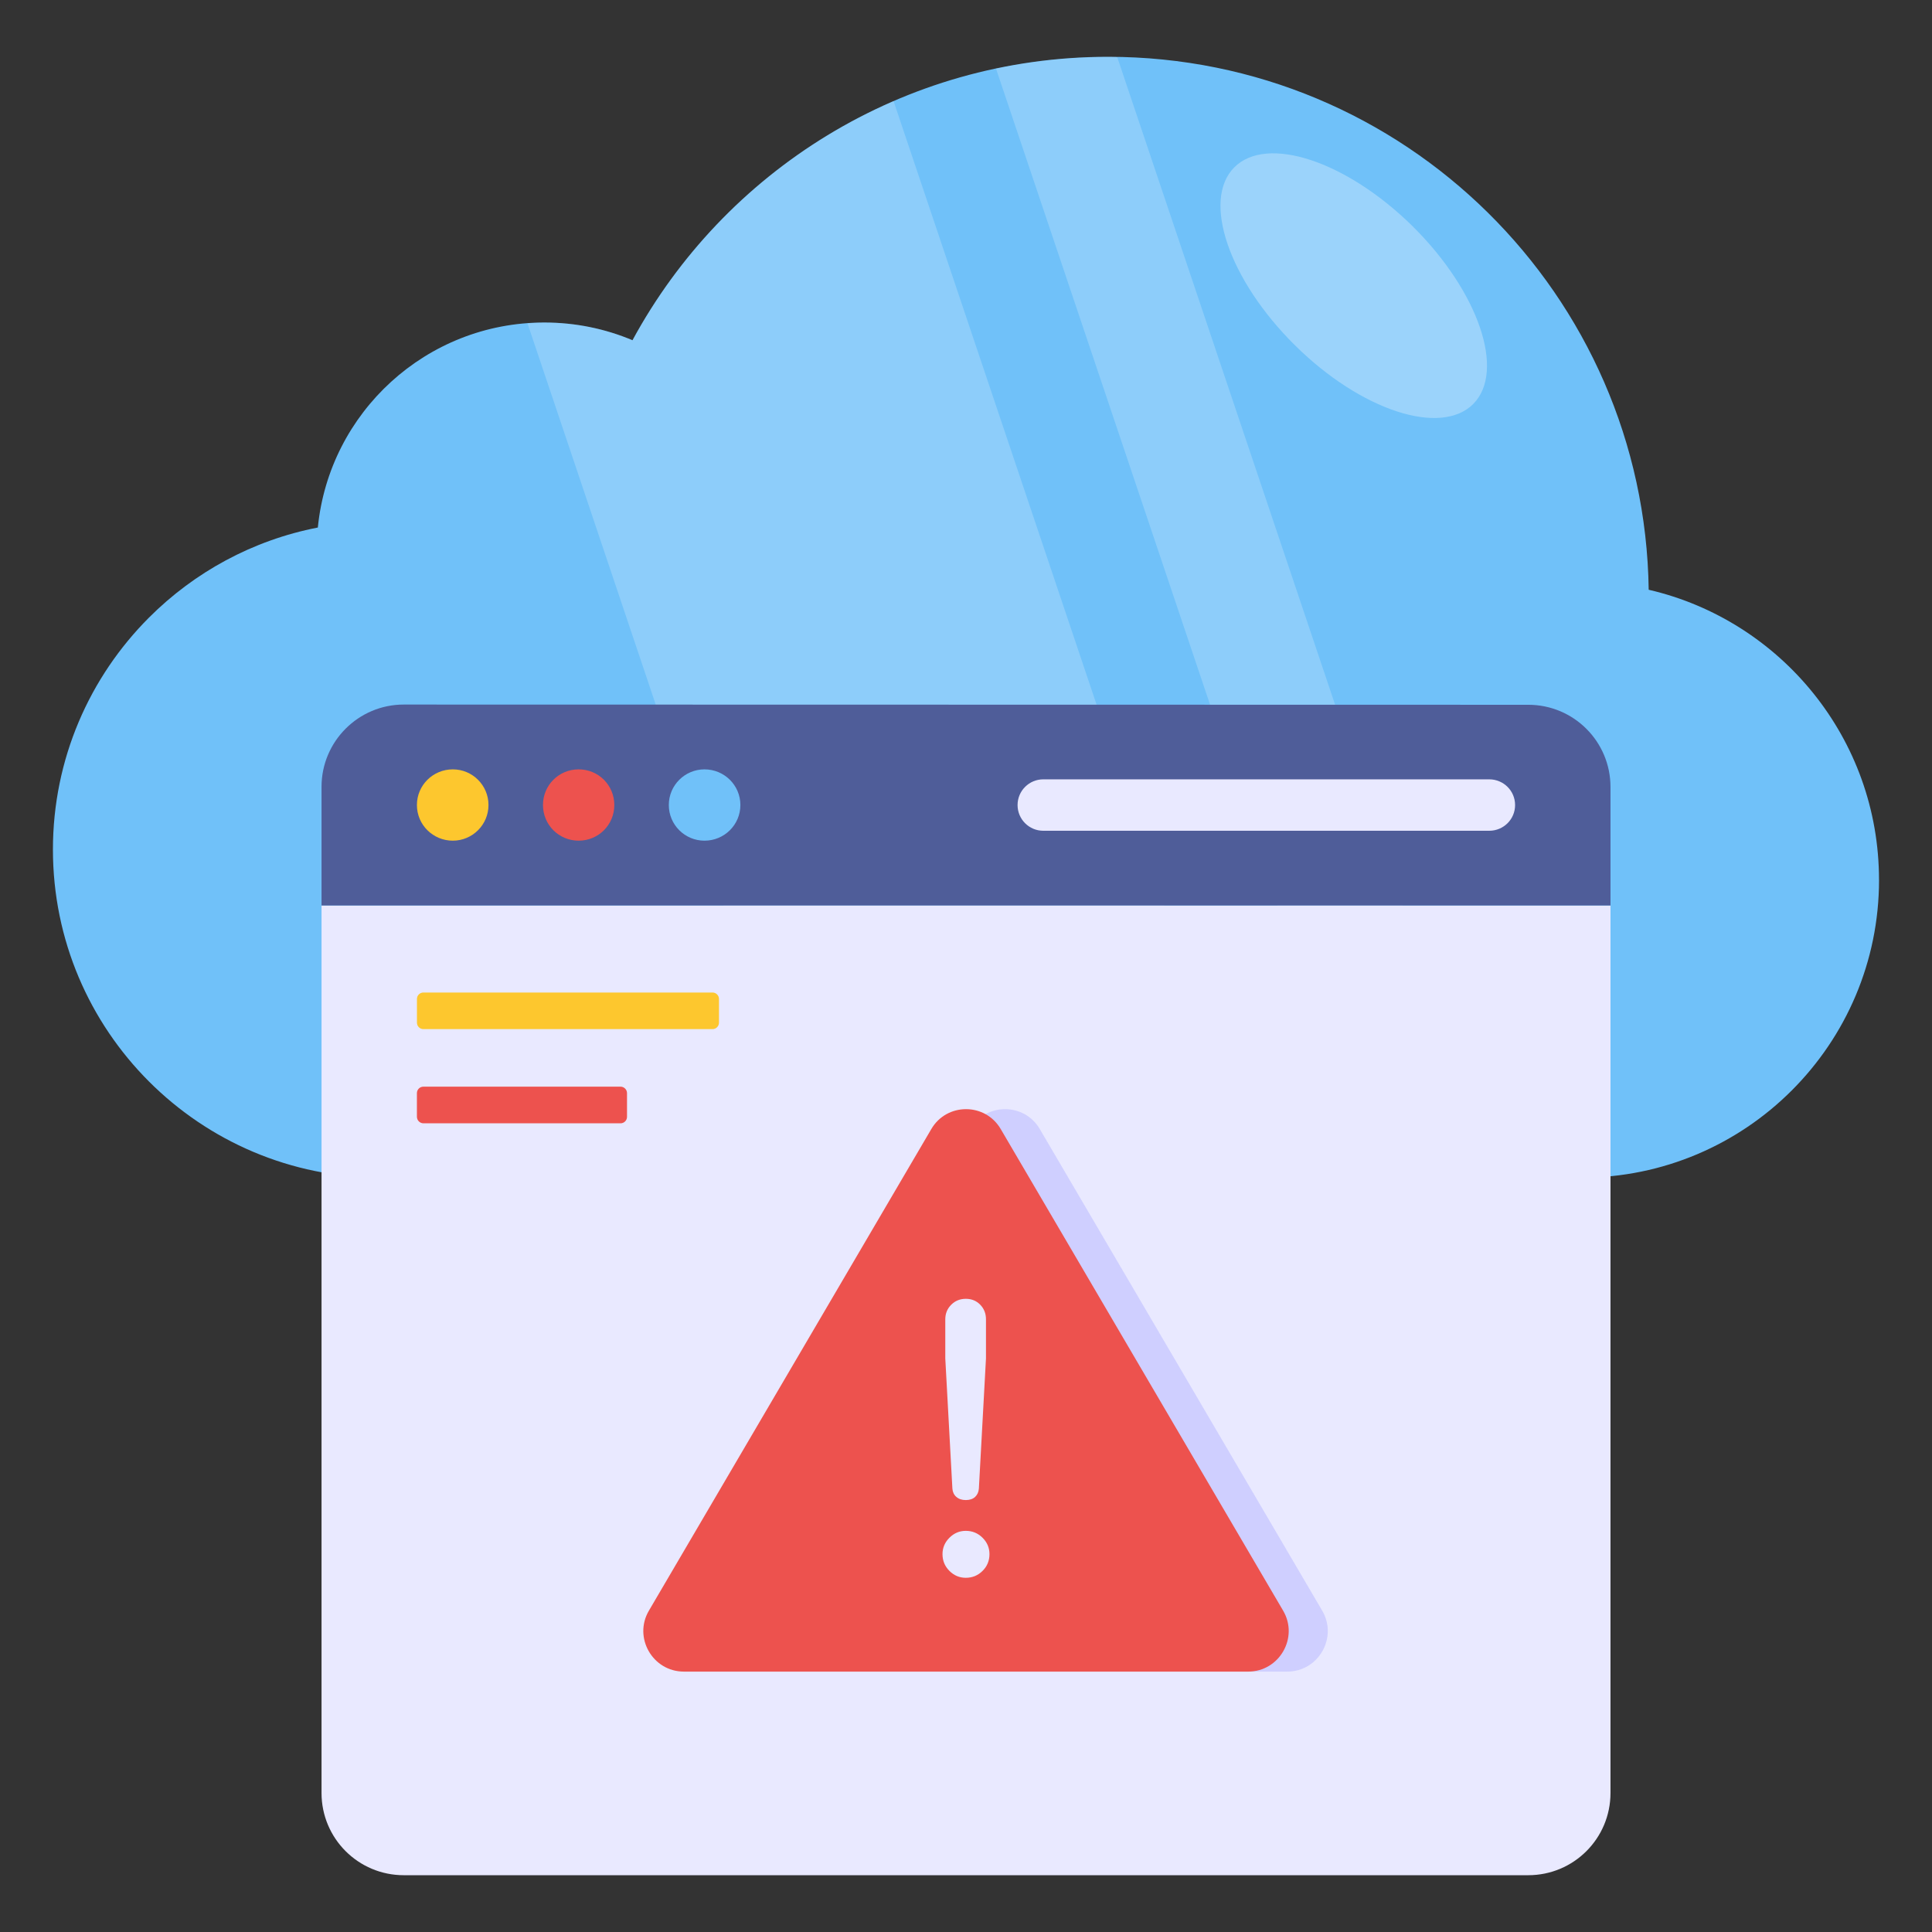 <svg id="Layer_1" enable-background="new 0 0 68 68" height="512" viewBox="0 0 68 68" width="512" xmlns="http://www.w3.org/2000/svg"><rect x="0" y="0" width="68" height="68" fill="#333333" stroke="none"/><g><g><g><g><g><path d="m66.136 30.968c0 2.893-1.174 5.515-3.071 7.411-1.896 1.897-4.517 3.071-7.411 3.071h-42.242c-6.378 0-11.549-5.171-11.549-11.549 0-3.189 1.293-6.076 3.383-8.166 1.59-1.592 3.644-2.722 5.941-3.168.399-4.051 3.816-7.216 7.971-7.216 1.101 0 2.15.222 3.104.624 3.219-5.941 9.509-9.976 16.741-9.976 10.418 0 18.881 8.374 19.026 18.758 4.645 1.076 8.106 5.238 8.106 10.211z" fill="#70c1f9"/></g><g opacity=".3"><path d="m51.859 14.213c-1.144 1.157-3.961.237-6.282-2.061-2.322-2.298-3.282-5.101-2.138-6.258 1.144-1.156 3.951-.228 6.282 2.071 2.321 2.298 3.273 5.091 2.138 6.248z" fill="#fff"/></g></g></g><g opacity=".2"><g><path d="m44.196 41.45h-15.516l-10.113-30.067c.201-.02.392-.03.592-.03 1.105 0 2.149.221 3.103.622 2.029-3.736 5.262-6.718 9.189-8.416z" fill="#fff"/></g><g><path d="m52.591 41.45h-4.399l-13.136-39.035c1.275-.272 2.591-.412 3.947-.412.11 0 .211 0 .321.01z" fill="#fff"/></g></g></g><g><path d="m56.684 31.873v31.234c0 1.6-1.294 2.894-2.894 2.894h-39.579c-1.6 0-2.894-1.295-2.894-2.894v-31.234z" fill="#e9e9ff"/></g><g><path d="m45.306 58.835h-19.861c-1.098 0-1.786-1.197-1.232-2.143l9.939-16.95c.545-.938 1.902-.938 2.447 0l9.939 16.95c.554.947-.134 2.143-1.232 2.143z" fill="#cfcfff"/></g><g><path d="m56.684 31.87v-4.17c0-1.6-1.294-2.894-2.894-2.894l-39.579-.008c-1.6 0-2.894 1.303-2.894 2.894v4.178z" fill="#4f5d99"/></g><g><g><g><path d="m21.622 28.334c0 .697-.558 1.255-1.255 1.255-.698 0-1.256-.558-1.256-1.255 0-.698.558-1.255 1.256-1.255.697 0 1.255.558 1.255 1.255z" fill="#ed524e"/></g><g><path d="m17.193 28.334c0 .697-.567 1.255-1.255 1.255-.697 0-1.264-.558-1.264-1.255 0-.698.567-1.255 1.264-1.255.689 0 1.255.558 1.255 1.255z" fill="#fdc72e"/></g><g><path d="m26.059 28.334c0 .697-.567 1.255-1.264 1.255-.689 0-1.255-.558-1.255-1.255 0-.698.567-1.255 1.255-1.255.697 0 1.264.558 1.264 1.255z" fill="#70c1f9"/></g></g><g><path d="m36.72 27.43c-.496 0-.905.402-.905.905 0 .503.408.905.905.905h15.695c.503 0 .911-.402.911-.905 0-.503-.408-.905-.911-.905z" fill="#e9e9ff"/></g></g><g><g><path d="m43.931 58.835h-19.861c-1.098 0-1.786-1.197-1.232-2.143l9.939-16.95c.545-.938 1.902-.938 2.447 0l9.939 16.95c.554.947-.134 2.143-1.232 2.143z" fill="#ed524e"/></g><g><g><path d="m33.416 55.29c-.162-.162-.243-.359-.243-.59 0-.222.081-.414.243-.576.162-.162.354-.243.576-.243.232 0 .428.081.591.243.162.162.243.354.243.576 0 .232-.081.429-.243.59-.162.162-.359.243-.591.243-.222 0-.414-.081-.576-.243zm.243-2.604c-.083-.074-.129-.171-.138-.292l-.25-4.583v-1.375c0-.203.07-.375.209-.514.139-.139.31-.208.514-.208s.373.07.507.208c.135.139.202.311.202.514v1.375l-.25 4.583c-.009.12-.053.218-.132.292-.079.074-.188.111-.327.111-.139 0-.25-.037-.333-.111z" fill="#e9e9ff"/></g></g></g><g><g><path d="m22.069 38.476v.833c0 .126-.103.228-.228.228h-6.935c-.128 0-.232-.104-.232-.232v-.83c0-.126.102-.228.228-.228h6.939c.126 0 .228.103.228.228z" fill="#ed524e"/></g><g><path d="m25.306 35.161v.833c0 .126-.103.228-.228.228h-10.175c-.126 0-.228-.102-.228-.228v-.833c0-.126.102-.228.228-.228h10.175c.126 0.0.228.103.228.228z" fill="#fdc72e"/></g></g></g></svg>